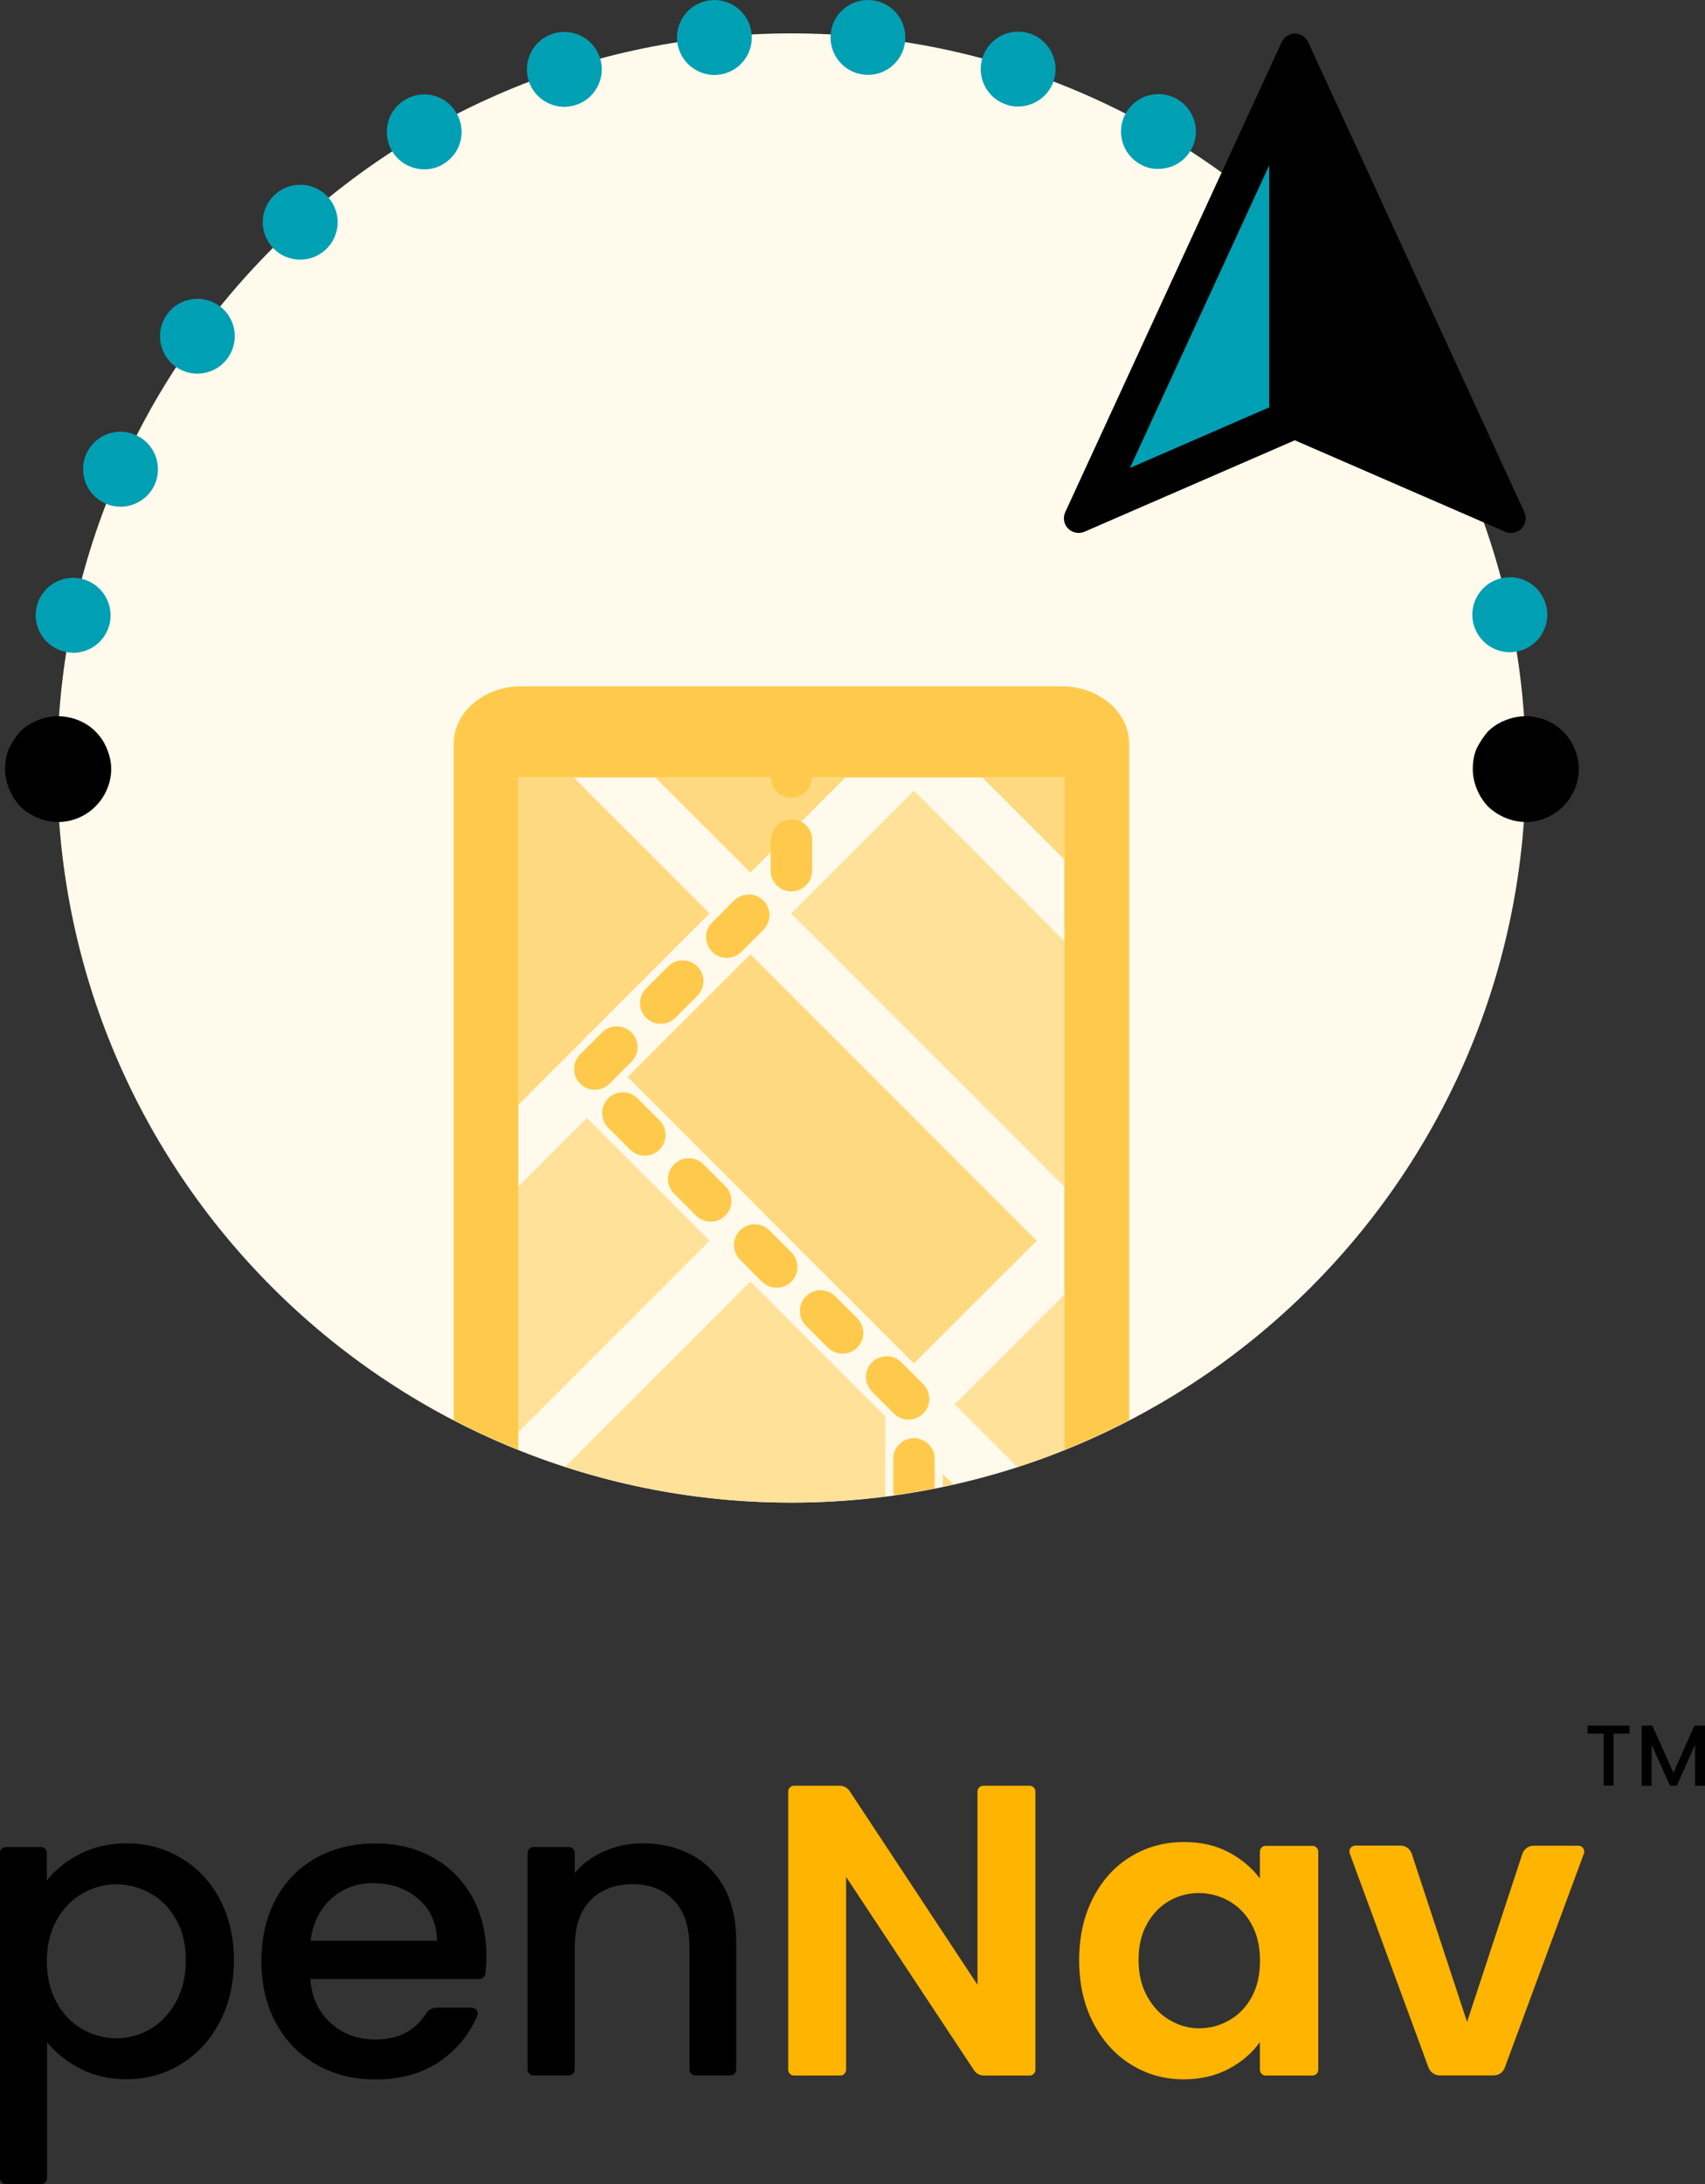 <svg xmlns="http://www.w3.org/2000/svg" xmlns:xlink="http://www.w3.org/1999/xlink" version="1.1" id="Layer_1" x="0px" y="0px" style="enable-background:new 0 0 216 216;" xml:space="preserve" viewBox="41.56 14.85 143.03 183.14">
<rect x="41.56" y="14.85" width="143.03" height="183.14" fill="#333333" stroke="none"/>
<style type="text/css">
	.st0{fill:#FFB400;}
	.st1{fill:#FDEDBF;}
	.st2{fill:#FDF7E8;}
	.st3{fill:#646464;}
	.st4{fill:#C5C5C5;}
	.st5{fill:#F2F2F2;}
	.st6{fill:#FFFAEB;}
	.st7{fill:#FFCA4C;}
	.st8{fill:#FFE199;}
	.st9{fill:#FFECBF;}
	.st10{fill:#FFD980;}
	.st11{fill:#00A0B4;}
	.st12{fill:#AAD200;}
	.st13{fill:#F04646;}
</style>
<g>
	<g>
		<path d="M48.25,170.32c1.16-0.6,2.47-0.9,3.93-0.9c1.67,0,3.19,0.41,4.57,1.23c1.38,0.82,2.46,1.98,3.25,3.46    c0.79,1.48,1.18,3.19,1.18,5.11s-0.39,3.65-1.18,5.16c-0.79,1.52-1.87,2.7-3.25,3.55c-1.38,0.85-2.9,1.27-4.57,1.27    c-1.46,0-2.76-0.3-3.89-0.89c-1.14-0.59-2.06-1.33-2.78-2.21v11.4c0,0.27-0.22,0.49-0.49,0.49h-2.97c-0.27,0-0.49-0.22-0.49-0.49    v-27.28c0-0.27,0.22-0.49,0.49-0.49H45c0.27,0,0.49,0.22,0.49,0.49v2.32C46.17,171.66,47.09,170.92,48.25,170.32z M56.33,175.8    c-0.54-0.96-1.26-1.69-2.16-2.19c-0.89-0.5-1.85-0.75-2.87-0.75c-1,0-1.94,0.26-2.83,0.77c-0.89,0.51-1.61,1.25-2.16,2.23    c-0.54,0.97-0.82,2.12-0.82,3.44s0.27,2.47,0.82,3.46c0.54,0.99,1.26,1.73,2.16,2.24c0.89,0.51,1.84,0.77,2.83,0.77    c1.02,0,1.98-0.26,2.87-0.78c0.89-0.52,1.61-1.28,2.16-2.28c0.54-1,0.82-2.16,0.82-3.48C57.15,177.9,56.88,176.76,56.33,175.8z"/>
		<path d="M99.51,170.35c1.19,0.63,2.13,1.55,2.8,2.78c0.67,1.23,1.01,2.71,1.01,4.45v10.81c0,0.27-0.22,0.49-0.49,0.49h-2.94    c-0.27,0-0.49-0.22-0.49-0.49v-10.22c0-1.72-0.43-3.03-1.29-3.95c-0.86-0.92-2.03-1.37-3.51-1.37c-1.48,0-2.66,0.46-3.53,1.37    c-0.87,0.92-1.3,2.23-1.3,3.95v10.22c0,0.27-0.22,0.49-0.49,0.49h-2.97c-0.27,0-0.49-0.22-0.49-0.49v-18.17    c0-0.27,0.22-0.49,0.49-0.49h2.97c0.27,0,0.49,0.22,0.49,0.49v1.7c0.65-0.79,1.48-1.4,2.49-1.84c1.01-0.44,2.08-0.66,3.22-0.66    C96.97,169.42,98.32,169.73,99.51,170.35z"/>
		<path d="M81.79,180.79h-14.2c0.12,1.53,0.68,2.76,1.7,3.69c1.02,0.93,2.27,1.39,3.76,1.39c1.93,0,3.35-0.73,4.26-2.2    c0.16-0.26,0.53-0.47,0.83-0.47h2.99c0.36,0,0.6,0.36,0.46,0.69c-0.61,1.45-1.57,2.66-2.89,3.64c-1.52,1.12-3.4,1.69-5.65,1.69    c-1.83,0-3.47-0.41-4.92-1.23c-1.45-0.82-2.59-1.98-3.41-3.48c-0.82-1.5-1.23-3.23-1.23-5.2c0-1.97,0.4-3.7,1.2-5.2    c0.8-1.5,1.92-2.65,3.37-3.46c1.45-0.81,3.11-1.22,4.99-1.22c1.81,0,3.42,0.39,4.83,1.18c1.41,0.79,2.52,1.9,3.3,3.32    c0.79,1.43,1.18,3.07,1.18,4.92c0,0.54-0.03,1.04-0.08,1.5C82.25,180.6,82.04,180.79,81.79,180.79z M78.22,177.59    c-0.02-1.46-0.54-2.63-1.57-3.51c-1.02-0.88-2.28-1.32-3.79-1.32c-1.37,0-2.54,0.43-3.51,1.3c-0.97,0.87-1.55,2.05-1.74,3.53    H78.22z"/>
		<path class="st0" d="M127.94,188.89h-3.85c-0.33,0-0.64-0.17-0.82-0.44l-10.73-16.21v16.16c0,0.27-0.22,0.49-0.49,0.49h-3.88    c-0.27,0-0.49-0.22-0.49-0.49v-23.32c0-0.27,0.22-0.49,0.49-0.49h3.84c0.33,0,0.64,0.17,0.82,0.44l10.73,16.25v-16.2    c0-0.27,0.22-0.49,0.49-0.49h3.88c0.27,0,0.49,0.22,0.49,0.49v23.32C128.43,188.67,128.21,188.89,127.94,188.89z"/>
		<path class="st0" d="M133.25,174.01c0.78-1.51,1.83-2.67,3.17-3.48c1.33-0.81,2.82-1.22,4.47-1.22c1.44,0,2.69,0.29,3.77,0.87    c1.08,0.58,1.94,1.31,2.59,2.19v-2.25c0-0.27,0.22-0.49,0.49-0.49h3.92c0.27,0,0.49,0.22,0.49,0.49v18.28    c0,0.27-0.22,0.49-0.49,0.49h-3.92c-0.27,0-0.49-0.22-0.49-0.49v-2.32c-0.63,0.9-1.49,1.65-2.59,2.24    c-1.1,0.59-2.37,0.89-3.81,0.89c-1.62,0-3.1-0.42-4.43-1.25c-1.33-0.83-2.39-2.01-3.17-3.53c-0.78-1.52-1.16-3.26-1.16-5.23    C132.09,177.24,132.48,175.51,133.25,174.01z M146.56,176.22c-0.46-0.85-1.09-1.49-1.88-1.95c-0.79-0.45-1.64-0.68-2.54-0.68    s-1.74,0.22-2.5,0.66c-0.77,0.44-1.39,1.08-1.86,1.93c-0.48,0.85-0.71,1.85-0.71,3.01s0.24,2.17,0.71,3.04    c0.48,0.87,1.1,1.54,1.88,2c0.78,0.46,1.61,0.7,2.49,0.7c0.9,0,1.75-0.23,2.54-0.68c0.79-0.45,1.41-1.1,1.88-1.95    c0.46-0.85,0.69-1.86,0.69-3.04S147.02,177.06,146.56,176.22z"/>
		<path class="st0" d="M164.63,184.4l4.64-14.1c0.13-0.4,0.51-0.68,0.94-0.68h3.76c0.34,0,0.58,0.34,0.46,0.66l-6.64,17.96    c-0.14,0.39-0.51,0.64-0.92,0.64h-4.54c-0.41,0-0.78-0.26-0.93-0.65l-6.61-17.96c-0.12-0.32,0.12-0.66,0.46-0.66h3.8    c0.43,0,0.8,0.27,0.94,0.68L164.63,184.4z"/>
	</g>
	<g>
		<path d="M178.26,159.55v0.67h-1.34v4.36h-0.83v-4.36h-1.35v-0.67H178.26z"/>
		<path d="M184.59,159.55v5.04h-0.83v-3.45l-1.54,3.45h-0.57l-1.54-3.45v3.45h-0.83v-5.04h0.89l1.77,3.95l1.76-3.95H184.59z"/>
	</g>
</g>
<g>
	<g>
		<path class="st6" d="M107.96,140.85L107.96,140.85c-34.02,0-61.6-27.58-61.6-61.6v0c0-34.02,27.58-61.6,61.6-61.6h0    c34.02,0,61.6,27.58,61.6,61.6v0C169.55,113.27,141.98,140.85,107.96,140.85z"/>
	</g>
	<g>
		<g>
			<path class="st7" d="M130.62,72.4H85.29c-3.13,0-5.67,2.16-5.67,4.82v56.71c1.76,0.91,3.57,1.74,5.42,2.49v-1.5v0v-20.6v-3.42     v-3.42V80.04h4.64h0h3.42h3.42h9.69c0,0.96,0.78,1.73,1.74,1.73c0.96,0,1.74-0.78,1.74-1.73h2.8h3.42h1.21h2.21h1.21h3.42h5.96h0     h0.93v2.49v3.42v0.98v3.42v3.42v20.6v2.18v1.24v2.18v1.24v2.18v0v13.03c1.86-0.74,3.66-1.57,5.43-2.49V77.22     C136.29,74.56,133.75,72.4,130.62,72.4z"/>
			<path class="st7" d="M109.69,87.86v-1.59v-1.01c0-0.65-0.36-1.21-0.9-1.51c-0.25-0.14-0.53-0.23-0.84-0.23     c-0.96,0-1.74,0.78-1.74,1.74v1.07v0v1.54c0,0.52,0.23,0.98,0.59,1.29c0.31,0.27,0.71,0.44,1.15,0.44     C108.91,89.59,109.69,88.82,109.69,87.86z"/>
			<path class="st7" d="M96.99,100.7c0.44,0,0.89-0.17,1.23-0.51l1.84-1.84c0.68-0.68,0.68-1.78,0-2.46c0,0,0,0,0,0     c-0.68-0.68-1.78-0.68-2.46,0l-1.84,1.84c-0.68,0.68-0.68,1.78,0,2.46c0,0,0,0,0,0C96.1,100.53,96.55,100.7,96.99,100.7z"/>
			<path class="st7" d="M102.53,95.17c0.44,0,0.89-0.17,1.23-0.51l0.27-0.27l1.57-1.57c0.05-0.05,0.09-0.1,0.13-0.16     c0.54-0.68,0.5-1.67-0.13-2.3c0,0,0,0,0,0c-0.63-0.63-1.62-0.67-2.3-0.13c-0.05,0.04-0.11,0.08-0.16,0.13l-1.57,1.57l-0.27,0.27     c-0.68,0.68-0.68,1.78,0,2.46c0,0,0,0,0,0C101.64,95,102.08,95.17,102.53,95.17z"/>
			<path class="st7" d="M95.04,106.95c-0.68-0.68-1.78-0.68-2.46,0c0,0,0,0,0,0c-0.68,0.68-0.68,1.78,0,2.46l1.84,1.84     c0.34,0.34,0.78,0.51,1.23,0.51s0.89-0.17,1.23-0.51c0,0,0,0,0,0c0.68-0.68,0.68-1.78,0-2.46L95.04,106.95z"/>
			<path class="st7" d="M100.57,112.48c-0.68-0.68-1.78-0.68-2.46,0c0,0,0,0,0,0c-0.68,0.68-0.68,1.78,0,2.46l1.84,1.84     c0.34,0.34,0.78,0.51,1.23,0.51s0.89-0.17,1.23-0.51h0c0,0,0,0,0,0c0.68-0.68,0.68-1.78,0-2.46L100.57,112.48z"/>
			<path class="st7" d="M93.73,104.68l0.8-0.8c0.68-0.68,0.68-1.78,0-2.46c0,0,0,0,0,0c-0.68-0.68-1.78-0.68-2.46,0l-0.8,0.8     l-1.04,1.04c-0.68,0.68-0.68,1.78,0,2.46c0,0,0,0,0,0c0.34,0.34,0.78,0.51,1.23,0.51c0.12,0,0.24-0.01,0.36-0.04     c0.32-0.07,0.62-0.22,0.87-0.47L93.73,104.68z"/>
			<path class="st7" d="M107.45,119.37l-1.35-1.35c-0.68-0.68-1.78-0.68-2.46,0c0,0,0,0,0,0v0c-0.55,0.55-0.65,1.38-0.3,2.04     c0.08,0.15,0.17,0.29,0.3,0.42l1.35,1.35l0.49,0.49c0.34,0.34,0.78,0.51,1.23,0.51s0.89-0.17,1.23-0.51h0c0,0,0,0,0,0     c0.68-0.68,0.68-1.78,0-2.46L107.45,119.37z"/>
			<path class="st7" d="M111.63,123.55c-0.68-0.68-1.78-0.68-2.46,0c0,0,0,0,0,0v0c-0.68,0.68-0.68,1.78,0,2.46l1.84,1.84     c0.34,0.34,0.78,0.51,1.23,0.51s0.89-0.17,1.23-0.51c0,0,0,0,0,0c0.68-0.68,0.68-1.78,0-2.46L111.63,123.55z"/>
			<path class="st7" d="M118.74,135.52c-0.16-0.05-0.33-0.08-0.51-0.08c0,0,0,0,0,0c-0.18,0-0.35,0.03-0.51,0.08     c-0.71,0.22-1.23,0.87-1.23,1.65v2.61c0,0.16,0.03,0.31,0.07,0.45c0.56-0.08,1.12-0.17,1.67-0.26c0.58-0.1,1.16-0.2,1.74-0.31     v-1.9v-0.59C119.97,136.39,119.45,135.74,118.74,135.52z"/>
			<path class="st7" d="M117.78,133.89c0.15,0,0.31-0.03,0.46-0.07c0.28-0.08,0.55-0.22,0.77-0.44c0,0,0,0,0,0     c0.52-0.52,0.64-1.28,0.37-1.91c-0.08-0.2-0.21-0.39-0.37-0.55l-1.25-1.25l-0.59-0.59c-0.37-0.37-0.86-0.53-1.35-0.5     c-0.4,0.03-0.8,0.19-1.11,0.5c0,0,0,0,0,0c-0.68,0.68-0.68,1.78,0,2.46l0.59,0.59l0.52,0.52l0.73,0.73     C116.89,133.72,117.33,133.89,117.78,133.89z"/>
		</g>
		<polygon class="st10" points="130.86,80.04 123.97,80.04 130.86,86.93   "/>
		<polygon class="st8" points="123.53,86.44 118.23,81.15 113.97,85.41 107.93,91.44 130.86,114.37 130.86,93.78 126.95,89.86   "/>
		<path class="st10" d="M104.51,88.02l1.7-1.7v-1.07c0-0.96,0.78-1.74,1.74-1.74c0.31,0,0.59,0.09,0.84,0.23l2.34-2.34l1.36-1.36    h-2.8c0,0.96-0.78,1.73-1.74,1.73c-0.96,0-1.74-0.78-1.74-1.73h-9.69l0.74,0.74L104.51,88.02z"/>
		<polygon class="st10" points="87.37,105.16 88.53,104.01 90.79,101.74 90.79,101.74 101.09,91.44 93.84,84.2 89.68,80.04     85.05,80.04 85.05,107.49 87.37,105.16   "/>
		<polygon class="st8" points="90.79,108.59 85.84,113.54 85.05,114.33 85.05,134.93 101.09,118.89   "/>
		<polygon class="st10" points="94.21,105.16 104.51,115.46 107.93,118.89 115.81,126.76 115.81,126.76 118.23,129.18     123.38,124.03 128.53,118.89 104.51,94.87 102.42,96.96   "/>
		<path class="st8" d="M126.8,127.46l-5.15,5.15l5.26,5.26c1.34-0.43,2.66-0.91,3.95-1.43V123.4L126.8,127.46z"/>
		<path class="st10" d="M120.65,139.53c0.29-0.06,0.58-0.14,0.88-0.2l-0.88-0.88V139.53z"/>
		<path class="st8" d="M114.81,132.61l-10.3-10.3l-15.54,15.54c5.98,1.94,12.36,3,18.99,3h0c2.66,0,5.28-0.19,7.86-0.52v-6.72    L114.81,132.61z"/>
	</g>
	<g>
		<g>
			<g>
				<path class="st11" d="M47.05,69.51c-1.7-0.36-2.78-2.03-2.43-3.72l0,0c0.36-1.69,2.03-2.78,3.72-2.42l0,0      c1.69,0.36,2.78,2.02,2.43,3.73l0,0c-0.31,1.47-1.62,2.49-3.07,2.49l0,0C47.48,69.58,47.27,69.56,47.05,69.51z M165.14,67.04      c-0.36-1.7,0.73-3.36,2.43-3.72l0,0c1.7-0.36,3.36,0.72,3.72,2.42l0,0l0,0l0,0c0.36,1.7-0.72,3.36-2.42,3.73l0,0      c-0.23,0.04-0.44,0.07-0.66,0.07l0,0C166.75,69.53,165.45,68.52,165.14,67.04z M50.39,57.06c-1.58-0.7-2.29-2.55-1.59-4.15l0,0      c0.7-1.58,2.56-2.3,4.15-1.58l0,0c1.58,0.7,2.29,2.56,1.59,4.15l0,0c-0.52,1.16-1.67,1.86-2.87,1.86l0,0      C51.25,57.34,50.81,57.25,50.39,57.06z M56.27,45.58c-1.4-1.02-1.7-2.98-0.69-4.38l0,0c1.02-1.41,2.98-1.71,4.38-0.7l0,0      c1.41,1.02,1.71,2.98,0.7,4.38l0,0c-0.62,0.85-1.57,1.3-2.54,1.3l0,0C57.48,46.18,56.84,45.99,56.27,45.58z M64.41,35.58      c-1.16-1.29-1.06-3.27,0.23-4.43l0,0c1.3-1.16,3.28-1.06,4.44,0.23l0,0c1.16,1.29,1.05,3.27-0.23,4.43l0,0      c-0.6,0.54-1.35,0.81-2.1,0.81l0,0C65.88,36.62,65.02,36.27,64.41,35.58z M74.43,27.48c-0.87-1.5-0.36-3.42,1.15-4.29l0,0l0,0      l0,0c1.49-0.87,3.42-0.36,4.28,1.15l0,0c0.87,1.5,0.36,3.42-1.14,4.28v0.01c-0.49,0.29-1.03,0.42-1.57,0.42l0,0      C76.06,29.04,75.01,28.49,74.43,27.48z M137.17,28.6L137.17,28.6c-1.5-0.87-2.02-2.78-1.15-4.29l0,0      c0.87-1.5,2.78-2.02,4.29-1.15l0,0l0,0l0,0c1.5,0.87,2.02,2.79,1.15,4.28l0,0c-0.58,1.01-1.63,1.57-2.72,1.57l0,0      C138.2,29.03,137.65,28.89,137.17,28.6z M85.91,21.63c-0.53-1.64,0.37-3.42,2.02-3.95l0,0c1.65-0.53,3.42,0.36,3.96,2.02l0,0      c0.53,1.65-0.37,3.42-2.02,3.95l0,0c-0.32,0.1-0.65,0.16-0.97,0.16l0,0C87.58,23.8,86.34,22.96,85.91,21.63z M126.01,23.63      c-1.65-0.53-2.56-2.3-2.03-3.95l0,0c0.54-1.65,2.3-2.55,3.95-2.03l0,0l0,0l0,0c1.65,0.54,2.56,2.31,2.03,3.96l0,0      c-0.43,1.33-1.67,2.17-2.99,2.17l0,0C126.65,23.79,126.33,23.74,126.01,23.63z M98.37,18.32c-0.18-1.73,1.07-3.27,2.8-3.45l0,0      c1.72-0.18,3.26,1.08,3.44,2.8l0,0c0.18,1.73-1.07,3.27-2.8,3.45l0,0c-0.1,0.01-0.22,0.02-0.32,0.02l0,0      C99.9,21.13,98.54,19.93,98.37,18.32z M114.05,21.11c-1.72-0.17-2.98-1.72-2.8-3.44l0,0c0.17-1.73,1.72-2.98,3.44-2.8l0,0      c1.73,0.17,2.98,1.72,2.8,3.44l0,0c-0.17,1.62-1.53,2.82-3.11,2.82l0,0C114.26,21.13,114.16,21.12,114.05,21.11z"/>
			</g>
		</g>
	</g>
	<g>
		<path d="M169.44,57.8l-18.14-39.42c-0.2-0.44-0.64-0.71-1.11-0.71s-0.91,0.28-1.11,0.71L130.92,57.8    c-0.21,0.46-0.12,1.01,0.24,1.37c0.36,0.36,0.9,0.47,1.37,0.27l17.65-7.67l17.65,7.67c0.16,0.07,0.32,0.1,0.49,0.1    c0.32,0,0.64-0.13,0.88-0.37C169.55,58.81,169.65,58.26,169.44,57.8z"/>
		<g>
			<polygon class="st11" points="136.35,54.09 148.03,49.01 148.03,28.72    "/>
		</g>
	</g>
	<g>
		<g>
			<g>
				<g>
					<path d="M46.44,83.78c-1.16,0-2.32-0.49-3.16-1.29c-0.8-0.84-1.29-2-1.29-3.16c0-0.58,0.09-1.16,0.31-1.69       c0.27-0.53,0.58-1.03,0.98-1.47c0.4-0.4,0.89-0.71,1.46-0.93c1.07-0.44,2.27-0.44,3.39,0c0.53,0.22,1.02,0.53,1.42,0.93       c0.45,0.44,0.76,0.93,0.98,1.47c0.22,0.53,0.36,1.11,0.36,1.69c0,1.16-0.49,2.32-1.34,3.16C48.75,83.29,47.6,83.78,46.44,83.78       z"/>
				</g>
			</g>
		</g>
		<g>
			<g>
				<g>
					<path d="M169.56,83.78c-1.16,0-2.32-0.49-3.16-1.29c-0.8-0.84-1.29-2-1.29-3.16c0-0.58,0.09-1.16,0.31-1.69       c0.27-0.53,0.58-1.03,0.98-1.47c0.4-0.4,0.89-0.71,1.46-0.93c1.07-0.44,2.27-0.44,3.39,0c0.53,0.22,1.02,0.53,1.42,0.93       c0.45,0.44,0.76,0.93,0.98,1.47c0.22,0.53,0.36,1.11,0.36,1.69c0,1.16-0.49,2.32-1.34,3.16       C171.87,83.29,170.72,83.78,169.56,83.78z"/>
				</g>
			</g>
		</g>
	</g>
</g>
</svg>